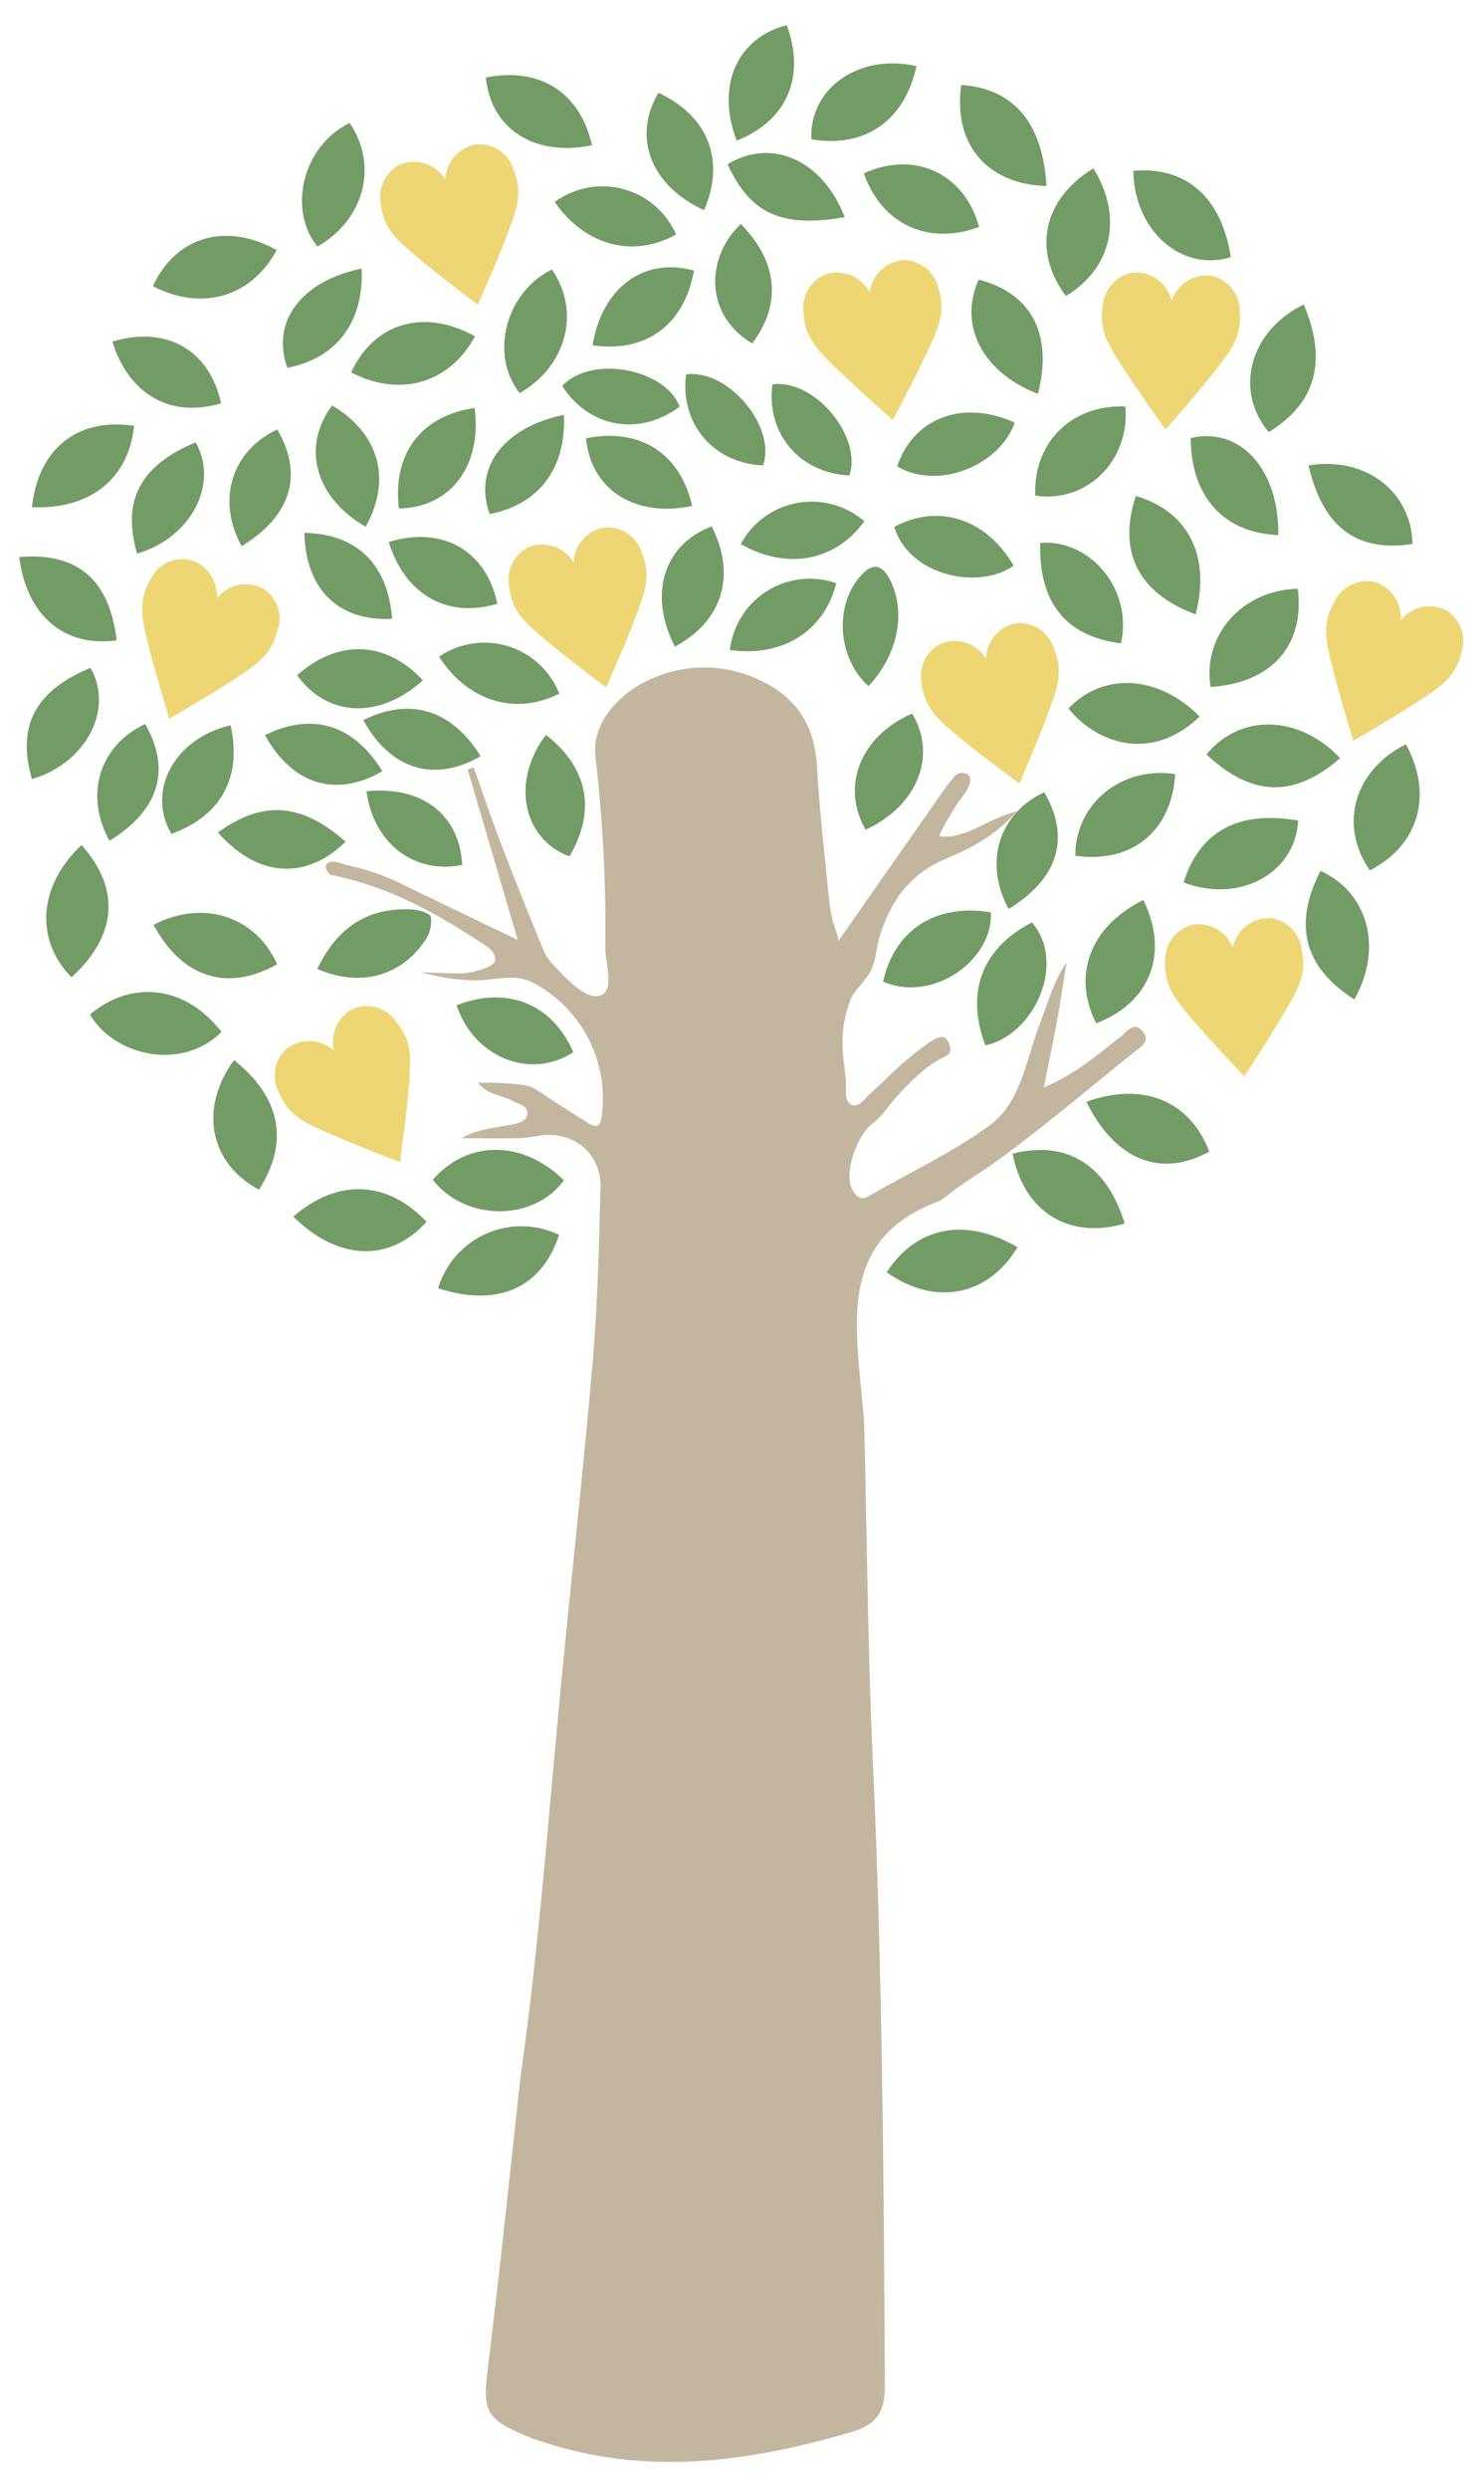 <svg xmlns="http://www.w3.org/2000/svg" viewBox="0 0 247 414"><defs><style>.cls-1{fill:#c3b69e;}.cls-2{fill:#729b65;}.cls-3{fill:#edd673;}</style></defs><title>tree-o-meter</title><g id="trunk"><path class="cls-1" d="M88.86,181c1.72,1,2,1.33,3.07,2,2,1.29,4,2.57,6,3.81s2.1-.3,2.29-1.74a21.72,21.72,0,0,0-11.75-21.75c-3.13-1.5-6.62-.11-9.89-.28a32.68,32.68,0,0,1-8.43-1.34s6.47.31,7.44.15,4.75-.88,4.85-2.25a2.71,2.71,0,0,0-1.15-2c-8.12-5.45-16.56-10.24-26.33-12.1l0,0c-.51-.5-1.16-1.43-.36-2s2.61.27,3.38.45a39.14,39.14,0,0,1,8.26,2.77c6.36,3.1,12.74,6.15,19.93,9.61l-8.33-28.35,1-.34c1.54,4.31,3,8.65,4.64,12.92,2.2,5.74,4.51,11.44,6.83,17.14a8.2,8.2,0,0,0,1.56,2.53c2.3,2.42,5.4,6,7.88,5.38,2.67-.64,1-5.26,1-8.08a248.29,248.29,0,0,0-1.66-31.85c-.59-5.2,3.78-10.82,10.62-13.3a21.3,21.3,0,0,1,17,.87c5.94,2.83,8.88,7.52,9.27,14.17.3,5.23.81,10.44,1.35,15.64.26,2.53.49,5.08.8,7.6a21.72,21.72,0,0,0,.54,2.74c.12.49,1.07,2.82.82,3.17,6.08-8.7,11.73-16.78,17.38-24.85.57-.81,1.18-1.61,1.82-2.37a1.74,1.74,0,0,1,2.22-.63c1.72,1-.78,3.84-1.5,4.82-.29.4-3.44,5.54-3,5.58,4.47.42,7.7-2.85,12.82-4.17-4,4.51-8.13,6.28-12.31,8.11a17.7,17.7,0,0,0-8.36,7.6,26.59,26.59,0,0,0-2.16,5.15c-.6,1.92-.57,4.07-1.58,5.85s-2.5,2.83-3.25,4.59a19,19,0,0,0-1.33,7.54c0,2.17.48,4.28.58,6.43,0,1-.31,3.12,1,3.57,1.08.37,1.84-.77,2.52-1.42,1-.94,2-1.85,3-2.79a53.1,53.1,0,0,1,6.27-5.43c.8-.56,2.22-1.76,3.3-1.66.88.08,1.56,1.9,1.14,2.64-.32.55-1.37.84-1.91,1.17a22.49,22.49,0,0,0-2.37,1.67,42,42,0,0,0-6,6.21,14.94,14.94,0,0,1-2.39,2.58,7.48,7.48,0,0,0-1.72,1.85c-1.57,2.36-3.44,7.44-1.31,10,1.05,1.26,2.09.43,3.07-.13,6.49-3.72,13.35-6.94,19.33-11.35,5.25-3.88,6-10.84,8.24-16.63,1.36-3.48,2.29-7.12,4.53-10.44-.53,3.27-1,6.55-1.6,9.81s-1.33,6.73-2.19,11c5.4-2.27,8.94-5.5,12.71-8.37,1.1-.84,2.19-2.72,3.71-1s-.48,2.76-1.48,3.56c-5,4-9.94,8.16-15,12.14-2.54,2-5.12,4-7.74,5.89s-5.2,3.4-7.67,5.26a8.52,8.52,0,0,1-2,1.44c-16.17,6-14,19.31-12.85,32.2.14,1.65.38,3.3.43,5,.47,18.64.59,37.29,1.44,55.91,1.58,34.6,1.82,69.22,2,103.84,0,4.42-1.32,6.51-5.59,7.76-16.71,4.9-33.43,7.3-50.5,1.91-1.11-.35-2.23-.68-3.3-1.13-7.27-3.07-7.6-4.19-6.62-12.07,2-16.14,3.65-32.32,5.45-48.48h0c2.82-19.56,4.5-41.7,6.36-61.36,1.78-18.83,3.9-37.63,5.53-56.47.85-9.76,1.09-19.59,1.34-29.4.14-5.7-4.6-9.5-10.14-8.62a25.34,25.34,0,0,1-3.46.43c-3,.06-6,0-9.49,0,2-1.26,4.41-1.56,6.69-2,1.33-.26,4.24-.32,4.23-2.18,0-1.27-1.58-1.53-2.59-2.07-1.81-1-4.18-1-5.62-3C79.61,180.09,87.14,179.94,88.86,181Z"/></g><g id="leaves_copy" data-name="leaves copy"><path class="cls-2" d="M216,97.92c1.2,9.44-4.34,15.67-14.51,16.34C200.11,105.62,206.75,98.15,216,97.92Z"/><path class="cls-2" d="M93.86,196.32c-5.17,7-16.56,6.73-21.82-.11C77.82,189.58,87,189.55,93.86,196.32Z"/><path class="cls-2" d="M187.2,203.5c-9.37,2.74-16.79-2-18.66-11.62C177.51,189.6,184.18,193.66,187.2,203.5Z"/><path class="cls-2" d="M223.06,126.09c-7.71,6.7-14.71,6.43-22.27-.62C206.42,118.67,216.12,118.82,223.06,126.09Z"/><path class="cls-2" d="M190.29,149.69c4.39,8.87,1.12,17.11-7.85,20.51C178.42,162.16,181.42,154.1,190.29,149.69Z"/><path class="cls-2" d="M212.76,89c-9.16-.37-14.54-6.46-14.57-16.14C206.35,70.92,212.93,78,212.76,89Z"/><path class="cls-2" d="M13.57,140.55c6.56,7.32,5.87,15.11-1.67,22C5.77,156.3,6.36,147.29,13.57,140.55Z"/><path class="cls-2" d="M169.35,207.44c-4.94,8.23-13.81,9.83-21.77,4.16C152.55,204,160.69,202.37,169.35,207.44Z"/><path class="cls-2" d="M174.18,30.94c-10-.29-15.56-7.05-14.19-16.81C168.66,14.71,173.58,20.42,174.18,30.94Z"/><path class="cls-2" d="M188.63,28.41c8.91-.75,14.7,4.48,16.23,14.36C196.73,45.31,188.78,38.44,188.63,28.41Z"/><path class="cls-2" d="M217,50.64c4,9.42,1.95,16.48-5.82,21.22C205.35,65,208,55,217,50.64Z"/><path class="cls-2" d="M72.93,214.27a14.45,14.45,0,0,1,20.13-8.88C90.12,214.27,82.89,217.46,72.93,214.27Z"/><path class="cls-2" d="M199,102.18c-9.56-3.51-13-10.45-9.95-19.68C197.7,85,201.56,92.42,199,102.18Z"/><path class="cls-2" d="M180.82,183.25c9.44-3.41,17.25-.14,20.45,8.28C193.22,196,185.58,192.94,180.82,183.25Z"/><path class="cls-2" d="M164,173.87c-3.34-8.92-.51-16.19,7.76-20.46C177.63,160.32,172,172.19,164,173.87Z"/><path class="cls-2" d="M234,123.77c4.56,8.42,2.21,16.74-6,21C222.78,137.22,225.36,128.13,234,123.77Z"/><path class="cls-2" d="M48.82,202.35c7.4-6.43,15.67-6,22.17.86C64.86,210,56.27,209.72,48.82,202.35Z"/><path class="cls-2" d="M225.41,166.23c-8.41-5.37-10.2-12.47-5.63-21.39C227.69,148.42,230.26,157.69,225.41,166.23Z"/><path class="cls-2" d="M152.54,11c-2,9.14-8.6,13.64-17.49,12.18C134.62,14.76,142.94,8.81,152.54,11Z"/><path class="cls-2" d="M195.6,128.74c-.57,9.5-7.21,14.92-16.63,13.59C179,133.64,186.61,127.41,195.6,128.74Z"/><path class="cls-2" d="M38.95,176.32c7.85,6.24,9.19,13.69,4.15,21.55C34.91,193.51,33.06,184.38,38.95,176.32Z"/><path class="cls-2" d="M36.86,171.63c-6.7,6.68-18,3.87-21.88-2.9C22,162.82,31,164,36.86,171.63Z"/><path class="cls-2" d="M197,146.77c2.7-8.56,9.13-12,19.06-10.3C215.65,145.25,206.25,150.32,197,146.77Z"/><path class="cls-2" d="M172.31,82.43c-.36-8.84,6.06-15.2,15-14.82C188.11,76.58,180.9,83.73,172.31,82.43Z"/><path class="cls-2" d="M164.92,151.74c.42,7.82-9.51,15.13-17.93,11.53C148.83,154.73,155.72,150.2,164.92,151.74Z"/><path class="cls-2" d="M143.78,28.83c8.44-3.85,16.75,0,19.18,8.92C154.47,40.89,146.72,37.28,143.78,28.83Z"/><path class="cls-2" d="M186.58,107c-9.16-1.12-13.72-6.78-13.44-16.71C181.66,89.66,188.56,98.23,186.58,107Z"/><path class="cls-2" d="M217.79,77.4c9.48-1.55,17.13,4.35,17.31,13.07C225.85,91.9,220.19,87.73,217.79,77.4Z"/><path class="cls-2" d="M5.31,84.36c1.08-9.82,7.64-14.93,17-13.54C21.46,79.55,15.05,84.78,5.31,84.36Z"/><path class="cls-2" d="M182,28c5,8.18,3.05,16.6-4.58,21.24C171.8,41.77,173.55,33.13,182,28Z"/><path class="cls-2" d="M46.05,41.6c-4.2,7.81-12.49,10.22-20.6,6C29.23,39.34,37.65,36.89,46.05,41.6Z"/><path class="cls-2" d="M3.21,92.64c9.76-.8,15,3.8,16.21,13.86C10.74,107.72,4.41,102.42,3.21,92.64Z"/><path class="cls-2" d="M46.13,160.38c-8.29,4.65-15.84,2.25-20.56-6.56C33.71,149.53,42.55,152.35,46.13,160.38Z"/><path class="cls-2" d="M199.67,119.18c-7.77,7.49-16.87,4.76-21.83-1.33C183.56,111.76,192.79,112.21,199.67,119.18Z"/><path class="cls-2" d="M52.82,161.15c3.26-6.8,8.26-10.19,15.5-9.9,1.21,0,3.26.62,3.41,1.28a5.74,5.74,0,0,1-1.06,4C66.66,162.41,59.84,164.23,52.82,161.15Z"/><path class="cls-2" d="M144.08,138c-4.22-7.33-.77-15.63,7.73-19.32C156,125.59,152.77,134,144.08,138Z"/><path class="cls-2" d="M98.53,24.15c-9.5,2-16.86-2.69-17.66-11.26C89.86,11.1,96.55,15.38,98.53,24.15Z"/><path class="cls-2" d="M22.82,92.08c-2.58-8.88.58-14.69,9.74-18.51C36.49,80.43,31.86,89.43,22.82,92.08Z"/><path class="cls-2" d="M172.76,65.51c-9.32-3.62-13.26-11.45-9.87-19C171.67,48.77,175.29,55.56,172.76,65.51Z"/><path class="cls-2" d="M140.6,36.11c-10.48,1.86-15.76-.58-19.5-8.79C128.41,22.87,136.87,26.55,140.6,36.11Z"/><path class="cls-2" d="M38.38,120.63c1.94,8.71-1.62,15.08-9.85,18.06C24.34,131.57,29,122.79,38.38,120.63Z"/><path class="cls-2" d="M57.52,140c-6.7,6.53-14.72,5.86-21.25-1.54C43.66,133.09,50.17,133.48,57.52,140Z"/><path class="cls-2" d="M76,167.2c8.37-3.29,15.9-.27,19.43,7.8C88.3,179.67,78.88,175.89,76,167.2Z"/><path class="cls-2" d="M52.83,41c-5-6.19-2.46-16.72,5.36-20.55C63,27.48,60.65,36.59,52.83,41Z"/><path class="cls-2" d="M168.9,70.29c-2.5,7.1-12.71,11.34-19.57,7.28C152,69.55,160.21,66.36,168.9,70.29Z"/><path class="cls-2" d="M18.7,56.82c9-2.75,16.24,1.46,18.08,10.26C28.48,69.57,21.47,65.71,18.7,56.82Z"/><path class="cls-2" d="M65.26,102.92c-9,.47-14.4-5-14.6-14.3C59.37,88.81,64.56,93.78,65.26,102.92Z"/><path class="cls-2" d="M60.19,44.67c.4,8.93-4.18,14.91-12.36,16.5C45.08,53.58,50.07,46.74,60.19,44.67Z"/><path class="cls-2" d="M144.56,114.13c-5.29-4.75-5.76-13.88-1-18.67,1.93-2,3.39-1.34,4.59,1C150.81,101.77,149.56,108.74,144.56,114.13Z"/><path class="cls-2" d="M46.15,71.42c4.39,7.6,2.32,14.36-5.93,19.42C36,83.19,38.54,75,46.15,71.42Z"/><path class="cls-2" d="M5.32,129.58c-2.58-8.88.58-14.69,9.74-18.51C19,117.93,14.36,126.93,5.32,129.58Z"/><path class="cls-2" d="M90.87,122.23c7.05,5.48,8.36,12.66,3.92,20.2C87,139.61,85,129.89,90.87,122.23Z"/><path class="cls-2" d="M63.64,128.26c-7.75,4.53-15.08,2.17-19.53-6C51.93,118.42,58.82,120.45,63.64,128.26Z"/><path class="cls-2" d="M24.15,120.42c4.39,7.6,2.32,14.36-5.93,19.42C14,132.19,16.54,124,24.15,120.42Z"/><path class="cls-2" d="M112.53,39c-7.2,4-15.16,1.83-20.19-5.4A13.38,13.38,0,0,1,112.53,39Z"/><path class="cls-2" d="M168.71,94.08c-5.85,4.14-17.35,1.71-19.87-6.44C156.09,83.7,164.12,86.2,168.71,94.08Z"/><path class="cls-2" d="M61,131.6c9.34-.94,15.53,4,15.93,12.25C69,145.47,62.16,140.33,61,131.6Z"/><path class="cls-2" d="M141.37,79.08c-8.33-.4-13.87-7-12.8-15.16C135.69,63,143.57,72.74,141.37,79.08Z"/><path class="cls-2" d="M123.31,37.26c6.21,6.32,6.79,13.39,1.88,19.86C117,52.23,117.63,42.54,123.31,37.26Z"/><path class="cls-2" d="M70.38,113.15c-7.2,6.51-15.92,6.15-20.93-.85C56.32,106.24,64.26,106.57,70.38,113.15Z"/><path class="cls-2" d="M122.62,23.4c-3.48-9.06,0-17.07,8.33-19.22C134.12,12.77,131,20.06,122.62,23.4Z"/></g><g id="heart-lemons"><path class="cls-3" d="M46.28,104.69a6,6,0,0,0-2.46-6.79,6.09,6.09,0,0,0-6.7.61,4.46,4.46,0,0,0-1,1.05A4.46,4.46,0,0,0,36,98.08a6.07,6.07,0,0,0-4.51-5,6,6,0,0,0-6.45,3.31c-1.92,3.3-1.51,6-.71,9.39,1.1,4.64,2.5,9.21,3.84,13.77,4.09-2.42,8.2-4.79,12.2-7.48,2.9-1.94,5-3.65,5.83-7.38h0Z"/><path class="cls-3" d="M65.92,169.9a6,6,0,0,0-6.87-2.23,6.09,6.09,0,0,0-3.63,5.67,4.46,4.46,0,0,0,.19,1.47,4.46,4.46,0,0,0-1.2-.87,6.07,6.07,0,0,0-6.71.49,6,6,0,0,0-1.35,7.12c1.43,3.54,3.79,4.87,7,6.32,4.34,2,8.81,3.69,13.23,5.42.6-4.71,1.25-9.42,1.58-14.22.25-3.48.21-6.2-2.25-9.14h0Z"/><path class="cls-3" d="M243.28,108.36a6,6,0,0,0-2.46-6.79,6.09,6.09,0,0,0-6.7.61,4.46,4.46,0,0,0-1,1.05,4.46,4.46,0,0,0-.05-1.48,6.07,6.07,0,0,0-4.51-5,6,6,0,0,0-6.45,3.31c-1.92,3.3-1.51,6-.71,9.39,1.1,4.64,2.5,9.21,3.84,13.77,4.09-2.42,8.2-4.79,12.2-7.48,2.9-1.94,5-3.65,5.83-7.38h0Z"/><path class="cls-3" d="M216.62,157.69a6,6,0,0,0-5.23-5,6.09,6.09,0,0,0-5.72,3.54,4.46,4.46,0,0,0-.46,1.4,4.46,4.46,0,0,0-.71-1.3,6.07,6.07,0,0,0-6.27-2.46,6,6,0,0,0-4.29,5.84c-.24,3.81,1.32,6,3.56,8.72,3.06,3.66,6.35,7.13,9.59,10.6,2.57-4,5.2-8,7.57-12.15,1.72-3,2.86-5.51,1.92-9.21h0Z"/><path class="cls-3" d="M175.33,107.63a6,6,0,0,0-6-4,6.09,6.09,0,0,0-5,4.48,4.46,4.46,0,0,0-.21,1.46,4.46,4.46,0,0,0-.92-1.16,6.07,6.07,0,0,0-6.6-1.34,6,6,0,0,0-3.21,6.5c.42,3.8,2.34,5.71,5,8,3.65,3.08,7.49,5.92,11.28,8.77,1.84-4.38,3.74-8.73,5.35-13.28,1.17-3.29,1.87-5.92.29-9.4h0Z"/><path class="cls-3" d="M206.34,51.56a6,6,0,0,0-4.5-5.65,6.09,6.09,0,0,0-6.15,2.73A4.46,4.46,0,0,0,195,50a4.46,4.46,0,0,0-.52-1.38,6.07,6.07,0,0,0-5.87-3.29,6,6,0,0,0-5,5.2c-.76,3.74.48,6.15,2.34,9.12,2.53,4,5.32,7.93,8.05,11.81,3.1-3.61,6.23-7.17,9.16-11,2.12-2.77,3.59-5.06,3.16-8.86h0Z"/><path class="cls-3" d="M156.14,47.75a6,6,0,0,0-5.67-4.48,6.09,6.09,0,0,0-5.38,4,4.46,4.46,0,0,0-.33,1.44,4.46,4.46,0,0,0-.82-1.23,6.07,6.07,0,0,0-6.46-1.88,6,6,0,0,0-3.74,6.21c.1,3.82,1.86,5.88,4.34,8.36,3.38,3.37,7,6.52,10.51,9.68,2.2-4.21,4.45-8.39,6.43-12.79,1.44-3.18,2.35-5.74,1.07-9.35h0Z"/><path class="cls-3" d="M85.42,28a6,6,0,0,0-6-4,6.09,6.09,0,0,0-5.06,4.44,4.46,4.46,0,0,0-.22,1.46,4.46,4.46,0,0,0-.91-1.16,6.07,6.07,0,0,0-6.59-1.39,6,6,0,0,0-3.27,6.47c.39,3.8,2.29,5.73,4.95,8,3.62,3.11,7.44,6,11.21,8.87C81.42,46.32,83.35,42,85,37.45c1.2-3.27,1.92-5.9.37-9.4h0Z"/><path class="cls-2" d="M79.05,55.94c-4.2,7.81-12.49,10.22-20.6,6C62.23,53.67,70.65,51.23,79.05,55.94Z"/><path class="cls-2" d="M115.2,84.15c-9.5,2-16.86-2.69-17.66-11.26C106.52,71.1,113.22,75.38,115.2,84.15Z"/><path class="cls-2" d="M86.5,65.37c-5-6.19-2.46-16.72,5.36-20.55C96.69,51.82,94.31,60.92,86.5,65.37Z"/><path class="cls-2" d="M64.7,90.15c9-2.75,16.24,1.46,18.08,10.26C74.48,102.9,67.47,99,64.7,90.15Z"/><path class="cls-2" d="M80,125.76c-7.75,4.53-15.08,2.17-19.53-6C68.26,115.92,75.15,118,80,125.76Z"/><path class="cls-2" d="M93.86,69c.4,8.93-4.18,14.91-12.36,16.5C78.75,77.91,83.74,71.07,93.86,69Z"/><path class="cls-2" d="M173.82,131.76c4.39,7.6,2.32,14.36-5.93,19.42C163.69,143.53,166.21,135.29,173.82,131.76Z"/><path class="cls-2" d="M143.85,86.7c-4.8,6.67-12.9,8.16-20.55,3.79A13.38,13.38,0,0,1,143.85,86.7Z"/><path class="cls-3" d="M106.75,91.71a6,6,0,0,0-6-4A6.09,6.09,0,0,0,95.7,92.1a4.46,4.46,0,0,0-.22,1.46,4.46,4.46,0,0,0-.91-1.16A6.07,6.07,0,0,0,88,91a6,6,0,0,0-3.27,6.47c.39,3.8,2.29,5.73,4.95,8,3.62,3.11,7.44,6,11.21,8.87,1.88-4.36,3.82-8.7,5.46-13.23,1.2-3.27,1.92-5.9.37-9.4h0Z"/><path class="cls-2" d="M98.63,57.43c1.55-9.58,8.58-14.76,16.87-12.42C113.92,54,107.53,58.74,98.63,57.43Z"/><path class="cls-2" d="M127,77.42c-8.33-.4-13.87-7-12.8-15.16C121.35,61.38,129.24,71.08,127,77.42Z"/><path class="cls-2" d="M117.19,34.95c-8.84-4-12-12.13-7.6-19.52C117.89,19.3,120.77,26.7,117.19,34.95Z"/><path class="cls-2" d="M139.19,97c-2,8-9,12.35-17.7,11.11A13.38,13.38,0,0,1,139.19,97Z"/><path class="cls-2" d="M112.34,107.55c-4.47-8.61-1.92-17,6.12-20C122.58,95.7,120.26,103.3,112.34,107.55Z"/><path class="cls-2" d="M113.12,67.63c-6.65,5-15.11,3.54-19.54-3.45C98.48,58.95,110.75,61.35,113.12,67.63Z"/><path class="cls-2" d="M79,67.85c1.25,9.62-4,16.59-12.61,16.72C65.3,75.48,70.08,69.13,79,67.85Z"/><path class="cls-2" d="M93.08,115.37c-7.34,3.69-15.22,1.26-20-6.15A13.38,13.38,0,0,1,93.08,115.37Z"/><path class="cls-2" d="M60.85,87.62c-8.39-4.87-10.72-13.29-5.57-20.19C63.13,72.12,65.25,79.78,60.85,87.62Z"/></g></svg>